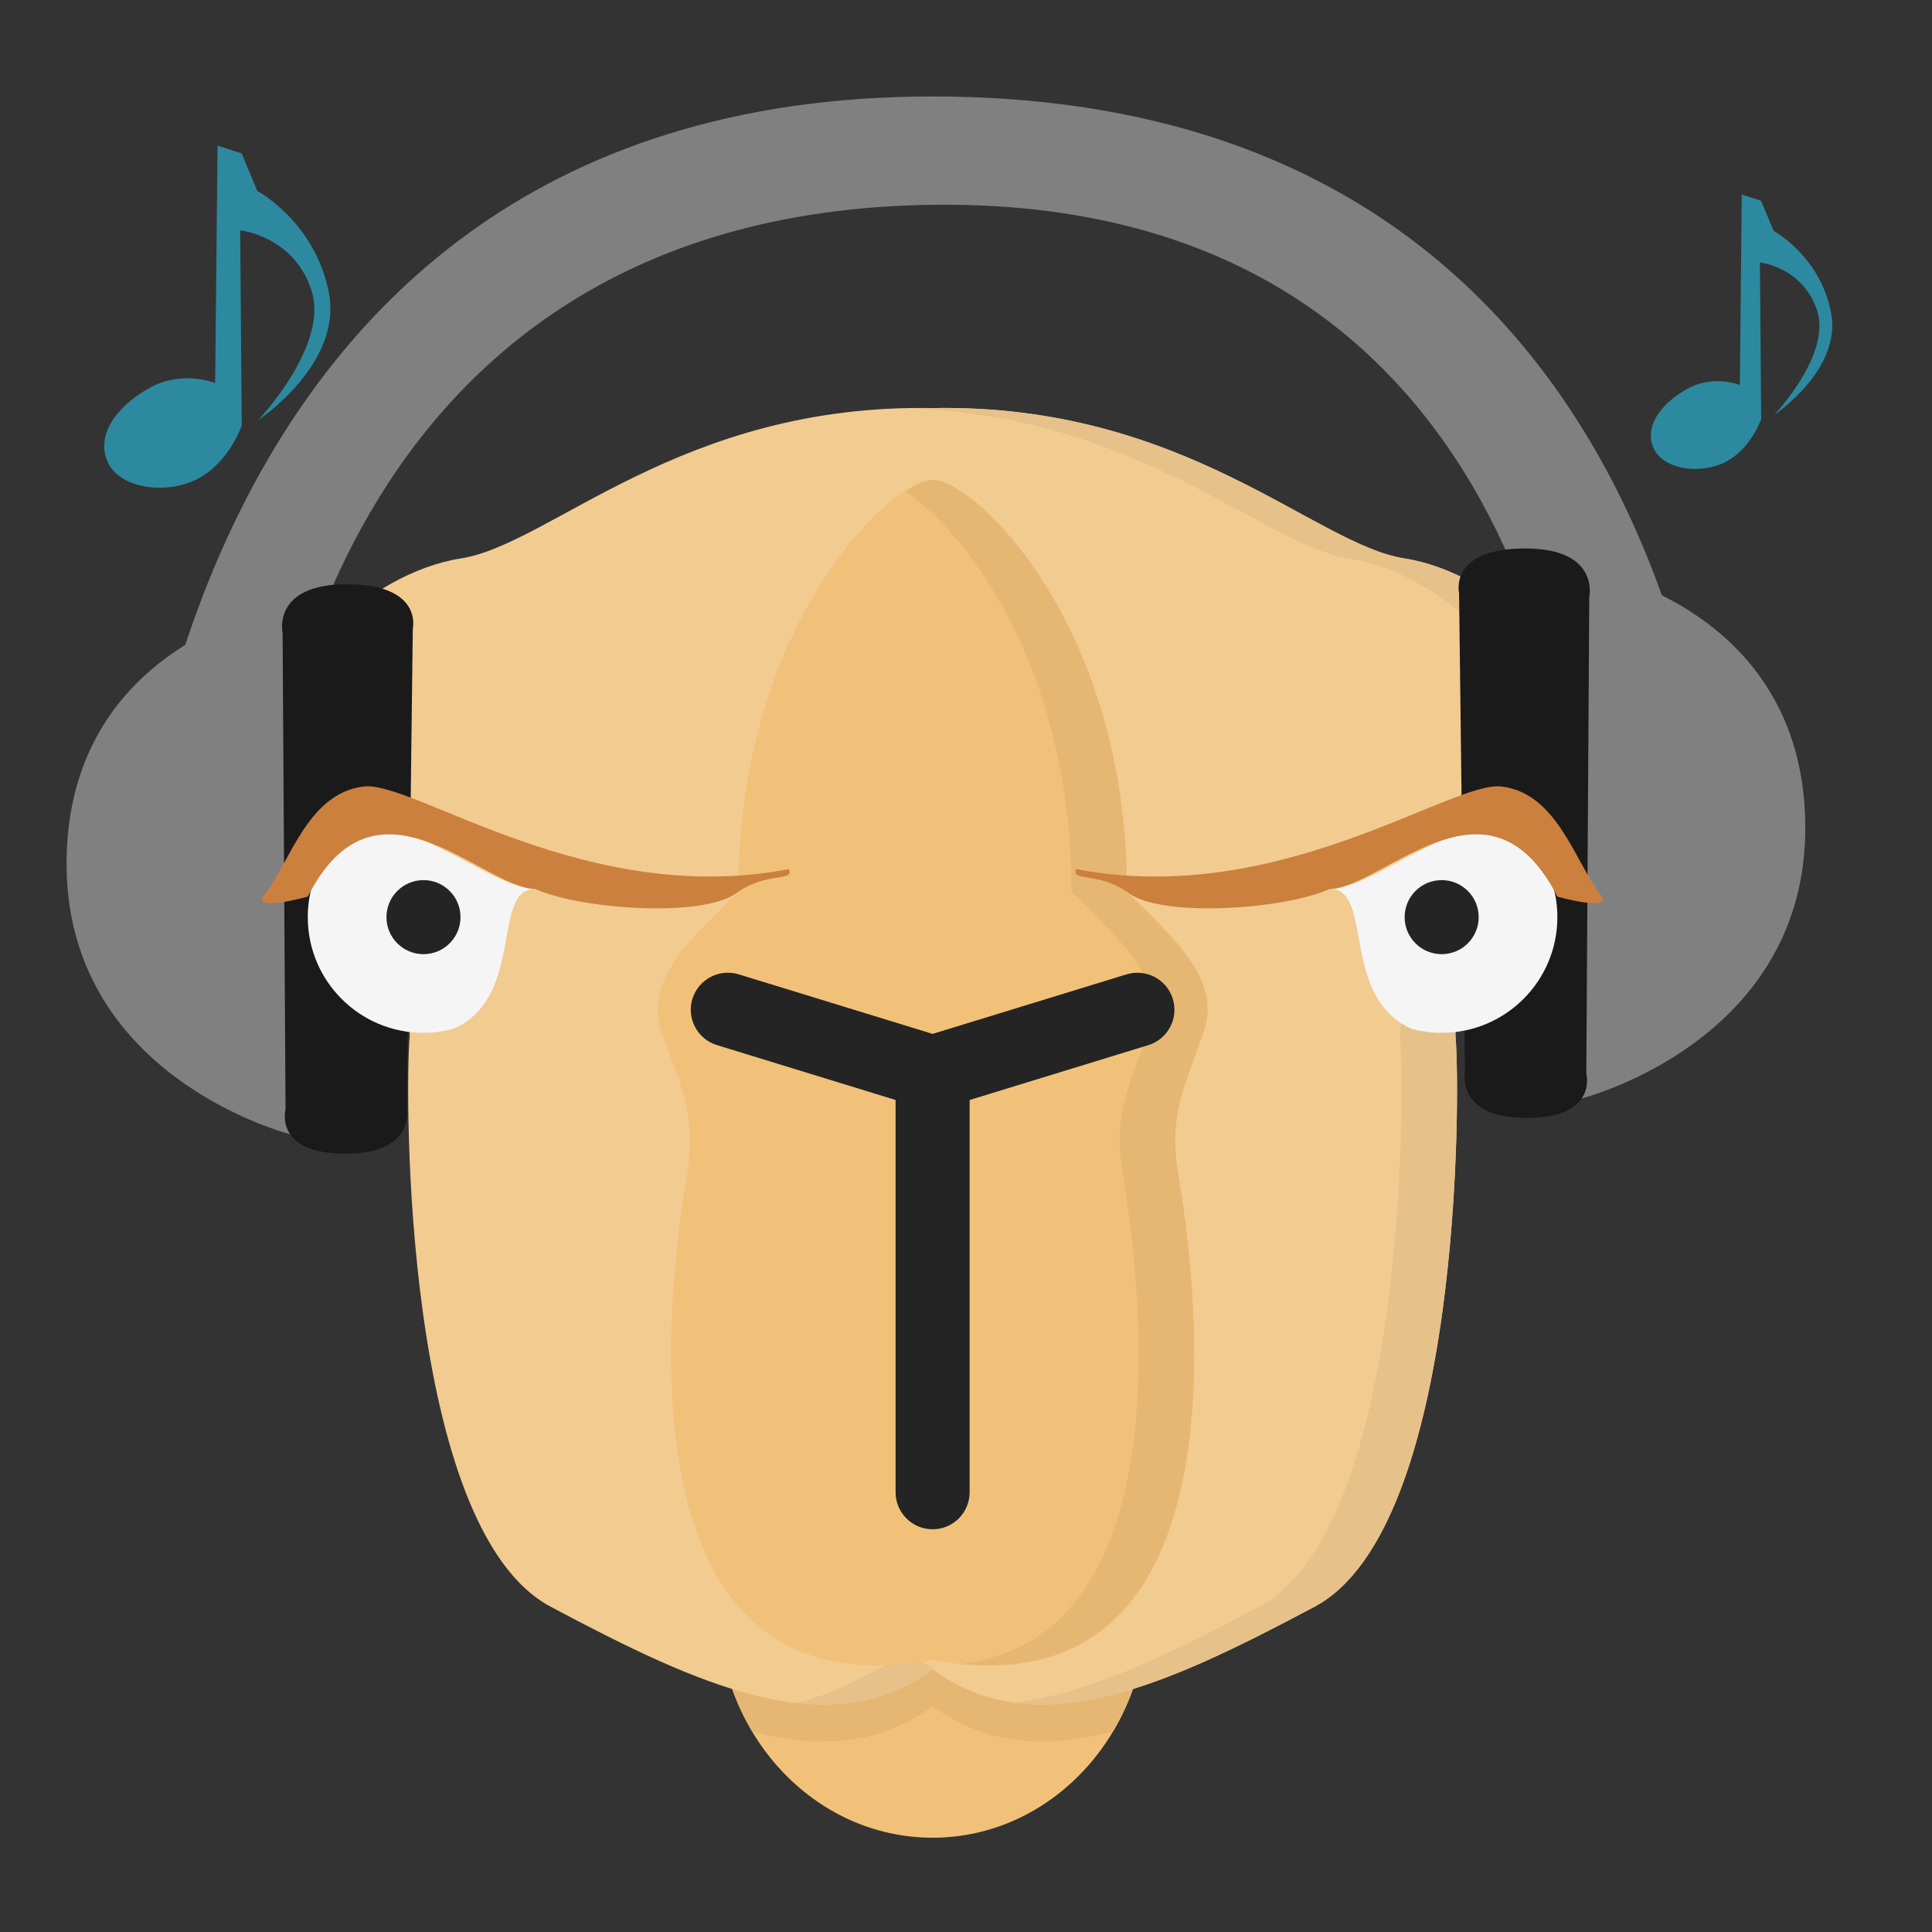 <?xml version="1.0" encoding="UTF-8" standalone="no"?>
<!-- Generator: Adobe Illustrator 15.1.0, SVG Export Plug-In . SVG Version: 6.00 Build 0)  -->

<svg
   xmlns:dc="http://purl.org/dc/elements/1.1/"
   xmlns:cc="http://creativecommons.org/ns#"
   xmlns:rdf="http://www.w3.org/1999/02/22-rdf-syntax-ns#"
   xmlns:svg="http://www.w3.org/2000/svg"
   xmlns="http://www.w3.org/2000/svg"
   xmlns:sodipodi="http://sodipodi.sourceforge.net/DTD/sodipodi-0.dtd"
   xmlns:inkscape="http://www.inkscape.org/namespaces/inkscape"
   version="1.1"
   id="Layer_1"
   x="0px"
   y="0px"
   width="500"
   height="500"
   viewBox="0 0 500 500"
   enable-background="new 0 0 128 128"
   xml:space="preserve"
   inkscape:version="0.48.5 r10040"
   sodipodi:docname="gmusicbrowser.svg"><rect x="0" y="0" width="500" height="500" fill="#333333" stroke="none"/><defs
     id="defs57" /><sodipodi:namedview
     pagecolor="#ffffff"
     bordercolor="#666666"
     borderopacity="1"
     objecttolerance="10"
     gridtolerance="10"
     guidetolerance="10"
     inkscape:pageopacity="0"
     inkscape:pageshadow="2"
     inkscape:window-width="1366"
     inkscape:window-height="716"
     id="namedview55"
     showgrid="false"
     inkscape:zoom="0.4609375"
     inkscape:cx="426.83655"
     inkscape:cy="278.22466"
     inkscape:window-x="0"
     inkscape:window-y="0"
     inkscape:window-maximized="1"
     inkscape:current-layer="Layer_1" /><ellipse
     cx="64"
     cy="91.139"
     rx="11.583"
     ry="12.477"
     id="ellipse11"
     sodipodi:cx="64"
     sodipodi:cy="91.139"
     sodipodi:rx="11.583"
     sodipodi:ry="12.477"
     style="fill:#f2c179"
     transform="matrix(4.791,0,0,4.791,-65.276,-20.825)" /><path
     d="m 241.359,356.057 c -30.649,0 -55.496,26.768 -55.496,59.779 0,11.911 3.272,22.983 8.849,32.302 17.128,4.394 32.772,3.632 46.652,-6.55 13.88,10.181 29.523,10.943 46.652,6.55 5.577,-9.319 8.849,-20.391 8.849,-32.302 -0.01,-33.011 -24.861,-59.779 -55.506,-59.779 z"
     id="path13"
     inkscape:connector-curvature="0"
     style="fill:#e6b773" /><path
     d="m 363.533,144.537 c -23.357,-3.593 -56.895,-40.126 -122.175,-38.928 -65.28,-1.198 -98.818,35.335 -122.175,38.928 -23.357,3.593 -54.499,29.945 -50.307,61.686 4.192,31.741 38.329,48.511 37.131,62.285 -1.198,13.775 -1.797,126.966 36.533,147.328 38.329,20.362 71.867,35.934 98.818,16.17 26.95,19.764 60.488,4.192 98.818,-16.17 38.329,-20.362 37.73,-133.554 36.533,-147.328 -1.198,-13.775 32.939,-30.544 37.131,-62.285 4.192,-31.741 -26.95,-58.093 -50.307,-61.686 z"
     id="path23"
     inkscape:connector-curvature="0"
     style="fill:#f2cb91" /><path
     d="m 234.321,427.465 c -6.665,4.892 -21.072,12.136 -28.517,13.166 10.473,1.413 23.951,0.149 35.704,-8.883 -2.439,-1.203 -4.844,-2.558 -7.187,-4.283 z"
     id="path35"
     inkscape:connector-curvature="0"
     style="fill:#e6c18a" /><path
     d="m 363.533,144.537 c -23.357,-3.593 -56.895,-40.126 -122.175,-38.928 -2.472,-0.043 -4.806,0.062 -7.187,0.12 60.527,1.5 92.522,35.349 114.988,38.808 23.357,3.593 54.499,29.945 50.307,61.686 -4.192,31.741 -38.329,48.511 -37.131,62.285 1.198,13.775 1.797,126.966 -36.533,147.328 -22.94,12.184 -44.146,22.59 -63.267,24.799 22.657,3.124 48.793,-9.472 77.641,-24.799 38.329,-20.362 37.73,-133.554 36.533,-147.328 -1.198,-13.775 32.939,-30.544 37.131,-62.285 4.192,-31.741 -26.95,-58.093 -50.307,-61.686 z"
     id="path37"
     inkscape:connector-curvature="0"
     style="fill:#e6c18a" /><path
     d="m 291.666,230.778 c 0,-69.472 -39.527,-106.603 -50.307,-106.603 -10.78,0 -50.307,37.131 -50.307,106.603 -12.577,12.577 -24.555,22.758 -19.764,36.533 4.791,13.775 8.983,20.961 6.588,35.934 -2.396,14.972 -24.555,142.537 63.483,126.367 88.038,16.17 65.878,-111.394 63.483,-126.367 -2.396,-14.972 1.797,-22.159 6.588,-35.934 4.791,-13.775 -7.187,-23.956 -19.764,-36.533 z"
     id="path49"
     inkscape:connector-curvature="0"
     style="fill:#f2c179" /><path
     d="m 291.666,230.778 c 0,-69.472 -39.527,-106.603 -50.307,-106.603 -1.73,0 -4.255,1.064 -7.187,2.956 15.322,9.908 43.12,45.329 43.12,103.647 12.577,12.577 24.555,22.758 19.764,36.533 -4.791,13.775 -8.983,20.961 -6.588,35.934 2.175,13.597 20.636,120.043 -41.937,127.368 79.6,8.02 58.639,-112.817 56.31,-127.368 -2.396,-14.972 1.797,-22.159 6.588,-35.934 4.791,-13.775 -7.187,-23.956 -19.764,-36.533 z"
     id="path51"
     inkscape:connector-curvature="0"
     style="fill:#e6b773" /><path
     d="m 303.524,258.509 c -1.552,-5.059 -6.894,-7.886 -11.978,-6.348 l -50.187,15.408 -50.187,-15.413 c -5.069,-1.543 -10.416,1.294 -11.978,6.343 -1.552,5.064 1.289,10.426 6.348,11.973 l 46.235,14.206 v 101.515 c 0,5.289 4.293,9.582 9.582,9.582 5.289,0 9.582,-4.293 9.582,-9.582 V 284.679 l 46.235,-14.196 c 5.059,-1.552 7.901,-6.918 6.348,-11.973 z"
     id="path53"
     inkscape:connector-curvature="0"
     style="fill:#242424" /><path
     style="fill:#808080;stroke:none"
     d="m 68.753,219.013 c 0,0 8.352,-164.675 173.699,-166.022 165.347,-1.348 165.979,170.335 165.979,170.335 l 37.828,20.124 c 0,0 3.645,-218.243 -204.579,-218.488 C 33.456,24.716 32.469,252.793 32.469,252.793 z"
     id="path3807"
     inkscape:connector-curvature="0"
     sodipodi:nodetypes="czcczcc" /><g
     id="g3779-3"
     transform="matrix(-0.706,0,0,0.706,476.219,-22.18)"><path
       sodipodi:nodetypes="czcc"
       inkscape:connector-curvature="0"
       id="path3777-6"
       d="m 93.039,240.024 c 0,0 -79.193,13.1 -80.271,93.288 -1.079,80.188 82.441,100.881 82.441,100.881 z"
       style="fill:#808080;stroke:none" /><path
       sodipodi:nodetypes="cczcczc"
       inkscape:connector-curvature="0"
       id="path3775-7"
       d="m 139.683,248.702 -2.169,175.636 c 0,0 3.511,16.941 -22.687,16.874 C 88.629,441.144 93.039,424.973 93.039,424.973 l -1.085,-174.644 c 0,0 -4.049,-17.975 23.738,-17.865 27.788,0.109 23.99,16.238 23.99,16.238 z"
       style="fill:#1a1a1a;stroke:none" /></g><g
     id="g39"
     transform="matrix(4.791,0,0,4.791,-65.276,-20.825)"><g
       id="g41"><path
         d="m 97.75,53.889 c 0,-2.259 -1.203,-4.23 -2.999,-5.33 -4.565,1.231 -7.194,3.732 -9.31,3.815 l 0,0 c 2.416,-0.095 0.539,5.812 4.424,7.541 0.521,0.142 1.068,0.224 1.634,0.224 3.453,0 6.251,-2.798 6.251,-6.25 z"
         id="path43"
         inkscape:connector-curvature="0"
         style="fill:#f5f5f5" /><circle
         cx="91.5"
         cy="53.889"
         r="2"
         id="circle45"
         sodipodi:cx="91.5"
         sodipodi:cy="53.889"
         sodipodi:rx="2"
         sodipodi:ry="2"
         style="fill:#242424"
         d="m 93.5,53.889 c 0,1.105 -0.895,2 -2,2 -1.105,0 -2,-0.895 -2,-2 0,-1.105 0.895,-2 2,-2 1.105,0 2,0.895 2,2 z" /></g><path
       d="m 97.75,52.78 c -3.708,-7.281 -9.375,-0.488 -12.309,-0.406 -2.525,1.126 -9.274,1.569 -10.941,0.14 -1.667,-1.097 -3,-0.518 -2.75,-1.224 10.958,2.124 20.27,-4.798 23,-4.457 3,0.375 3.958,4.083 5.33,5.833 0.774,0.986 -2.33,0.114 -2.33,0.114 z"
       id="path47"
       inkscape:connector-curvature="0"
       style="fill:#cc803d" /></g><g
     id="g3779-3-3"
     transform="matrix(0.706,0,0,0.706,8.217,-12.913)"><path
       sodipodi:nodetypes="czcc"
       inkscape:connector-curvature="0"
       id="path3777-6-6"
       d="m 93.039,240.024 c 0,0 -79.193,13.1 -80.271,93.288 -1.079,80.188 82.441,100.881 82.441,100.881 z"
       style="fill:#808080;stroke:none" /><path
       sodipodi:nodetypes="cczcczc"
       inkscape:connector-curvature="0"
       id="path3775-7-7"
       d="m 139.683,248.702 -2.169,175.636 c 0,0 3.511,16.941 -22.687,16.874 C 88.629,441.144 93.039,424.973 93.039,424.973 l -1.085,-174.644 c 0,0 -4.049,-17.975 23.738,-17.865 27.788,0.109 23.99,16.238 23.99,16.238 z"
       style="fill:#1a1a1a;stroke:none" /></g><g
     id="g25"
     transform="matrix(4.791,0,0,4.791,-65.276,-20.825)"><g
       id="g27"><path
         d="m 30.25,53.889 c 0,-2.259 1.203,-4.23 2.999,-5.33 4.565,1.231 7.195,3.732 9.309,3.815 l 0,0 c -2.416,-0.095 -0.538,5.812 -4.423,7.541 -0.522,0.142 -1.068,0.224 -1.634,0.224 -3.453,0 -6.251,-2.798 -6.251,-6.25 z"
         id="path29"
         inkscape:connector-curvature="0"
         style="fill:#f5f5f5" /><circle
         cx="36.5"
         cy="53.889"
         r="2"
         id="circle31"
         sodipodi:cx="36.5"
         sodipodi:cy="53.889"
         sodipodi:rx="2"
         sodipodi:ry="2"
         style="fill:#242424"
         d="m 38.5,53.889 c 0,1.105 -0.895,2 -2,2 -1.105,0 -2,-0.895 -2,-2 0,-1.105 0.895,-2 2,-2 1.105,0 2,0.895 2,2 z" /></g><path
       d="m 30.25,52.78 c 3.708,-7.281 9.375,-0.488 12.308,-0.406 2.526,1.126 9.275,1.569 10.942,0.14 1.667,-1.097 3,-0.518 2.75,-1.224 -10.958,2.124 -20.27,-4.798 -23,-4.457 -3,0.375 -3.958,4.083 -5.33,5.833 -0.773,0.986 2.33,0.114 2.33,0.114 z"
       id="path33"
       inkscape:connector-curvature="0"
       style="fill:#cc803d" /></g><path
     style="fill:#2c89a0;fill-opacity:1;stroke:none"
     d="m 51.366,123.813 c -8.004,4.294 -20.186,2.796 -23.434,-4.111 -3.248,-6.907 2.029,-14.424 10.677,-19.262 8.648,-4.838 17.074,-1.294 17.074,-1.294 l 0.617,-61.462 6.226,2.005 4.07,9.739 c 0,0 15.058,8.034 18.532,26.454 3.475,18.42 -18.314,32.85 -18.314,32.85 0,0 18.356,-19.281 13.833,-33.466 C 76.124,61.079 62.162,59.602 62.162,59.602 l 0.4,50.546 c 0,0 -3.191,9.371 -11.195,13.665 z"
     id="path3834"
     inkscape:connector-curvature="0"
     sodipodi:nodetypes="zzzcccczczccz" /><path
     style="fill:#2c89a0;fill-opacity:1;stroke:none"
     d="m 446.808,119.43 c -6.42,3.444 -16.19,2.242 -18.795,-3.297 -2.605,-5.54 1.627,-11.569 8.563,-15.45 6.936,-3.881 13.694,-1.038 13.694,-1.038 l 0.495,-49.296 4.993,1.608 3.264,7.811 c 0,0 12.077,6.444 14.864,21.218 2.787,14.774 -14.689,26.347 -14.689,26.347 0,0 14.722,-15.464 11.095,-26.842 -3.627,-11.378 -14.826,-12.563 -14.826,-12.563 l 0.321,40.541 c 0,0 -2.56,7.516 -8.979,10.96 z"
     id="path3834-5"
     inkscape:connector-curvature="0"
     sodipodi:nodetypes="zzzcccczczccz" /></svg>